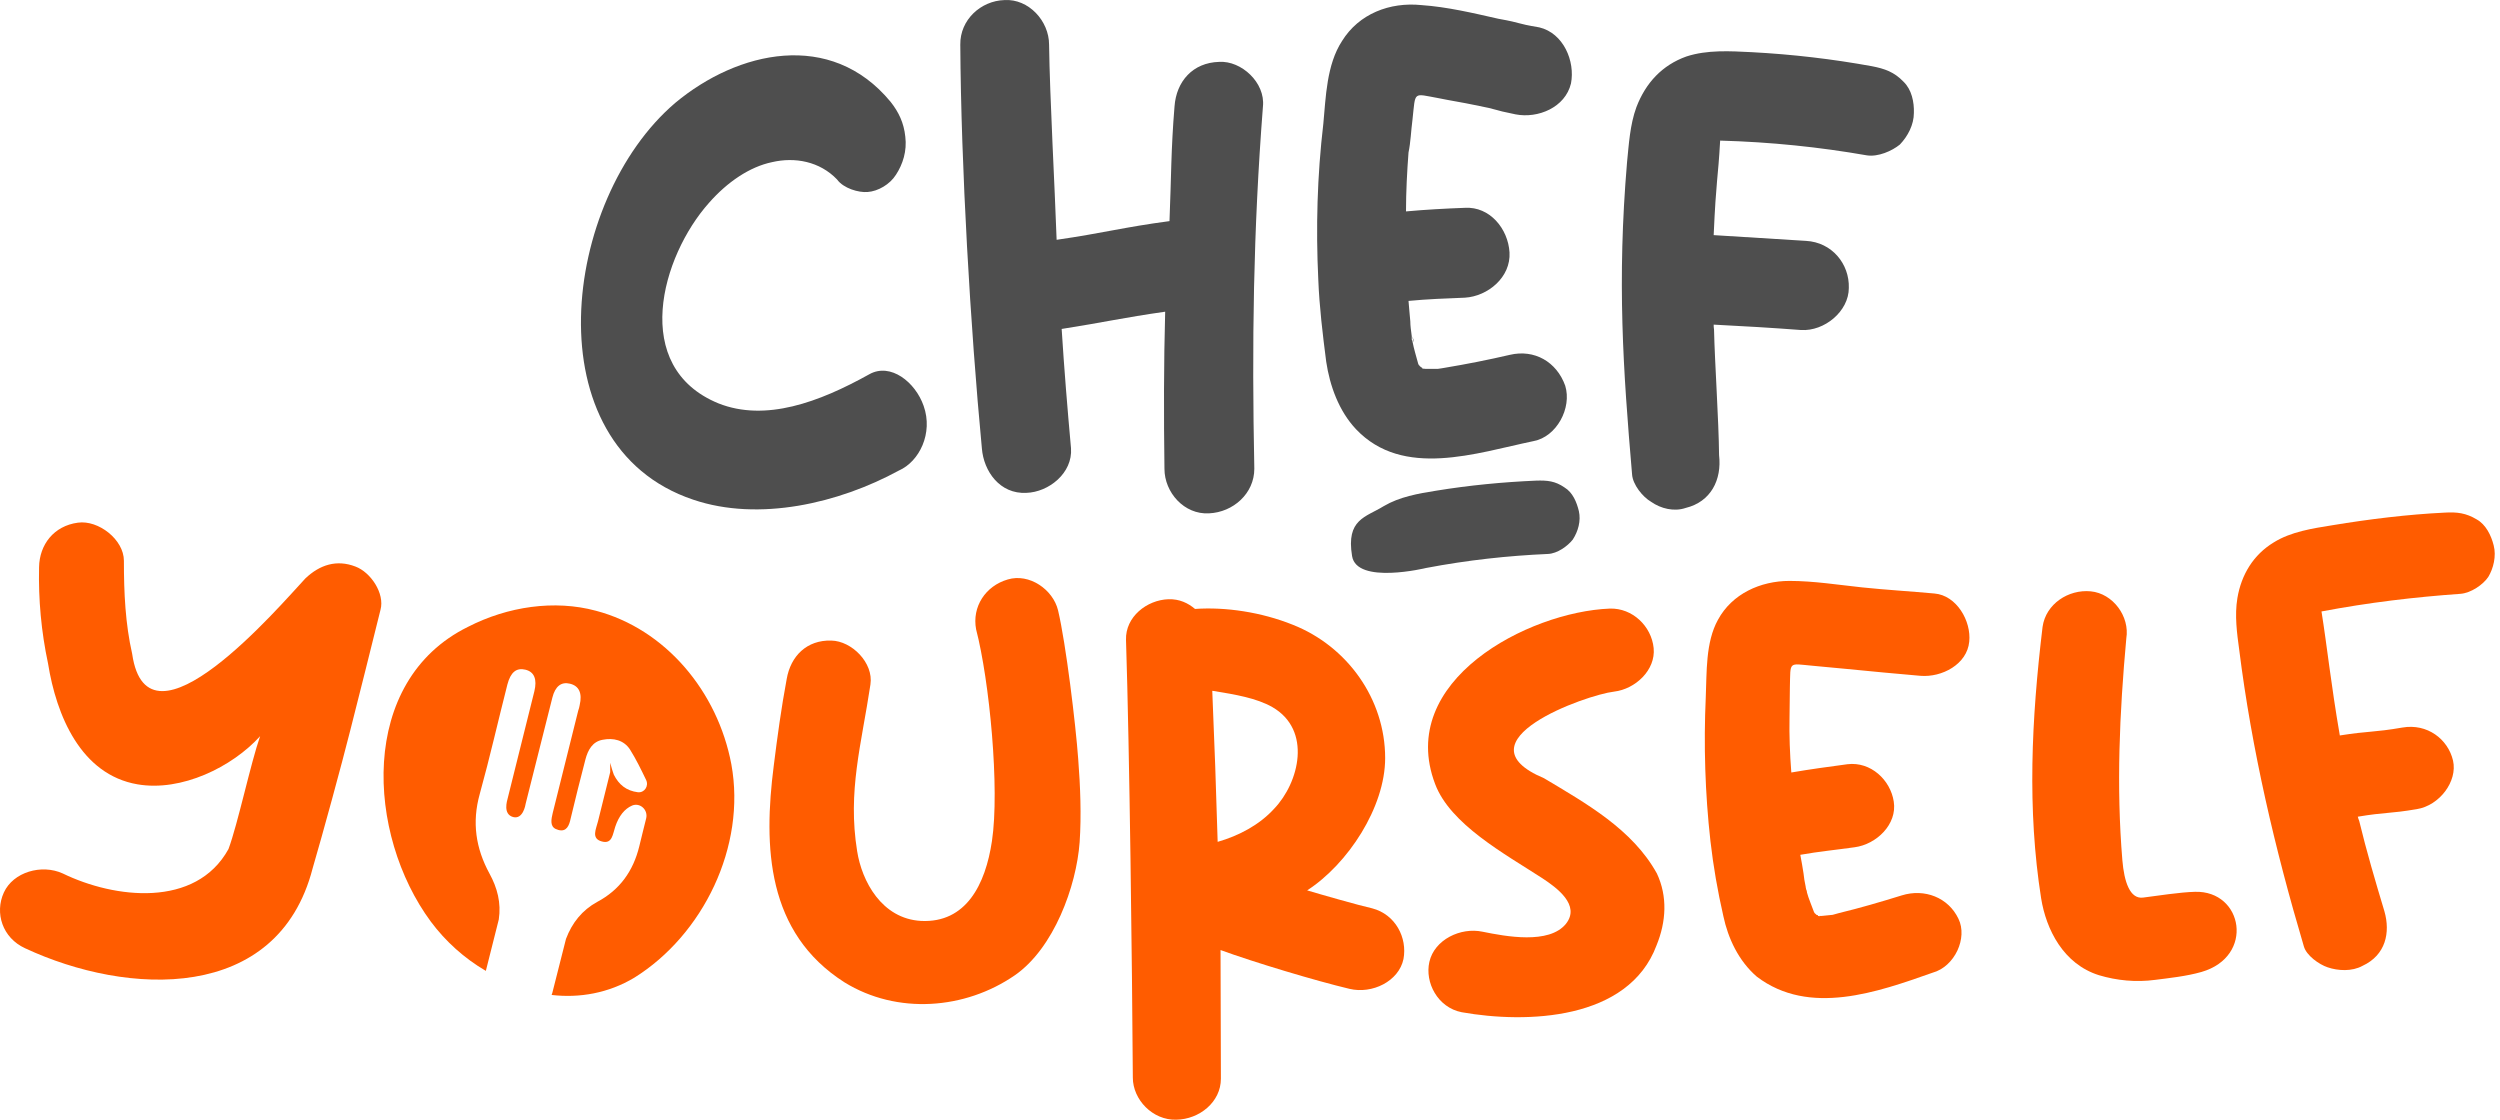 <svg width="355" height="159" viewBox="0 0 355 159" fill="none" xmlns="http://www.w3.org/2000/svg">
<path d="M50.463 80.446C47.809 79.425 45.41 80.191 43.369 82.13C39.745 86.01 20.962 108.059 18.768 92.849C17.798 88.562 17.594 84.223 17.594 79.63C17.594 76.618 13.97 73.811 11.061 74.219C7.641 74.679 5.599 77.333 5.548 80.548C5.446 85.142 5.855 89.684 6.824 94.227C7.998 101.577 11.469 109.998 19.533 111.376C25.76 112.448 32.957 108.926 36.938 104.537C35.611 108.314 33.773 116.991 32.446 120.564C27.802 128.985 16.267 127.607 8.917 124.034C5.906 122.656 1.873 123.83 0.546 126.739C-0.781 129.649 0.342 133.17 3.558 134.65C18.104 141.439 39.439 142.46 44.39 123.32C45.87 118.267 48.473 108.722 49.749 103.669C51.178 98.055 52.607 92.338 54.036 86.571C54.649 84.274 52.658 81.263 50.463 80.446Z" fill="#FF5C00"/>
<path d="M153.104 107.753C152.747 102.853 151.369 91.42 150.246 86.673C149.532 83.713 146.163 81.365 143.101 82.284C139.936 83.203 137.997 86.163 138.609 89.378C140.498 96.626 141.978 111.989 140.855 119.441C139.936 125.617 137.18 131.078 130.8 130.772C125.186 130.465 122.379 125.106 121.715 120.87C120.337 112.346 122.327 105.711 123.603 97.188C124.063 94.125 120.949 91.012 118.04 90.961C114.569 90.859 112.273 93.155 111.711 96.422C110.946 100.505 110.384 104.639 109.874 108.723C108.394 120.258 108.853 132.456 119.929 139.5C127.38 144.093 137.027 143.379 144.121 138.479C149.634 134.651 152.849 125.872 153.309 119.594C153.564 115.817 153.411 111.683 153.104 107.753Z" fill="#FF5C00"/>
<path d="M194.855 128.985C193.017 128.577 187.301 126.943 185.617 126.433C191.384 122.707 196.692 114.643 196.692 107.65C196.692 99.28 191.333 91.777 183.575 88.715C179.135 86.928 174.031 86.163 169.692 86.469C168.723 85.652 167.498 85.04 165.915 85.091C162.853 85.193 159.791 87.592 159.893 90.858C160.403 106.834 160.76 137.1 160.862 153.025C160.862 156.138 163.67 159.099 167.038 158.996C170.305 158.945 173.367 156.496 173.367 153.178C173.367 151.8 173.316 136.233 173.316 134.906C178.063 136.641 186.893 139.295 191.639 140.418C194.855 141.184 198.632 139.346 199.295 136.182C199.857 133.17 198.172 129.853 194.855 128.985ZM180.921 114.847C178.828 117.144 175.919 118.675 172.908 119.543C172.704 112.397 172.448 105.252 172.142 98.106H172.244C175.409 98.616 178.42 99.127 180.666 100.403C186.331 103.669 184.494 111.121 180.921 114.847Z" fill="#FF5C00"/>
<path d="M235.278 124.035C231.807 117.757 225.223 114.082 219.252 110.51C206.747 105.253 225.223 98.668 229.204 98.209C232.216 97.852 235.125 95.147 234.819 92.033C234.512 88.92 231.807 86.317 228.592 86.419C217.006 86.878 198.223 96.678 203.786 111.326C205.93 117.043 213.637 121.228 218.996 124.699C221.089 126.077 224.458 128.527 222.365 131.181C219.966 134.141 213.79 132.967 210.524 132.304C207.41 131.64 203.684 133.427 202.97 136.591C202.306 139.5 204.144 143.073 207.563 143.737C216.751 145.37 231.246 144.911 235.227 134.243C236.605 130.875 236.809 127.302 235.278 124.035Z" fill="#FF5C00"/>
<path d="M258.144 130.11C258.195 130.11 258.246 130.11 258.297 130.161C258.297 130.11 258.246 130.11 258.144 130.11ZM257.736 129.804C257.685 129.804 257.634 129.804 257.634 129.804C257.634 129.804 257.685 129.855 257.736 129.804C257.787 129.855 257.838 129.855 257.889 129.855C257.838 129.855 257.787 129.804 257.736 129.804ZM256.358 126.027C256.358 126.18 256.46 126.435 256.511 126.589C256.613 126.946 256.664 126.589 256.358 126.027ZM257.379 94.536C259.063 94.689 260.696 94.842 262.279 94.995C265.8 95.352 269.22 95.659 272.691 95.965C275.753 96.22 279.326 94.332 279.632 91.116C279.938 88.207 277.846 84.532 274.681 84.277C271.364 83.97 267.842 83.766 264.422 83.409C261.054 83.052 257.532 82.49 254.112 82.49C249.978 82.49 245.946 84.328 243.955 88.002C242.169 91.218 242.373 95.505 242.22 98.976C241.914 105.764 242.118 112.655 242.883 119.443C243.292 123.016 243.904 126.538 244.721 130.11C245.384 133.224 246.865 136.439 249.468 138.685C256.919 144.35 266.617 140.88 274.426 138.124C277.591 137.256 279.428 133.173 278.101 130.468C276.672 127.456 273.303 126.129 270.037 127.15C267.076 128.069 264.116 128.936 261.156 129.651C261.156 129.651 260.288 129.906 260.237 129.906C259.778 129.957 259.216 130.008 258.706 130.059C258.655 130.059 258.604 130.059 258.553 130.059C258.502 130.059 258.4 130.059 258.349 130.059C258.4 130.059 258.4 130.11 258.4 130.11C258.297 130.11 258.246 130.059 258.144 130.059C258.144 130.008 258.144 130.008 258.144 129.957C258.042 129.957 258.042 129.906 257.94 129.906C257.889 129.855 257.889 129.855 257.838 129.804L257.787 129.753C257.685 129.702 257.634 129.6 257.583 129.498C257.277 128.63 256.817 127.609 256.562 126.64C256.562 126.64 256.562 126.64 256.562 126.538C256.562 126.538 256.46 126.487 256.46 126.384C256.46 126.231 256.46 126.129 256.409 125.976C256.409 125.976 256.409 125.976 256.409 125.925C256.256 125.211 256.154 124.598 256.103 124.037C256.001 123.271 255.797 122.25 255.643 121.383C258.195 120.923 260.849 120.668 263.35 120.311C266.464 119.902 269.424 117.044 268.914 113.829C268.454 110.766 265.647 108.112 262.33 108.521C259.676 108.878 257.021 109.235 254.367 109.694C254.163 107.091 254.061 104.386 254.112 101.936C254.112 100.558 254.163 98.976 254.163 97.598C254.265 93.821 253.908 94.229 257.379 94.536Z" fill="#FF5C00"/>
<path d="M311.685 126.638C309.592 126.689 306.326 127.2 304.335 127.455C302.447 127.71 301.63 125.209 301.375 122.147C300.507 111.684 300.967 101.272 301.936 90.655C302.447 87.542 300.048 84.275 296.883 83.969C293.719 83.663 290.503 85.755 290.044 89.022C288.462 102.19 287.849 114.899 289.84 127.557C290.554 131.998 293.004 136.897 298.057 138.48C300.609 139.245 303.314 139.5 306.019 139.143C308.01 138.888 310.46 138.633 312.604 138.02C320.209 135.826 318.524 126.434 311.685 126.638Z" fill="#FF5C00"/>
<path d="M354.1 77.436C353.743 76.007 352.977 74.475 351.701 73.761C350.17 72.842 348.894 72.689 347.158 72.791C341.901 73.046 336.491 73.71 331.234 74.578C328.376 75.037 325.313 75.496 322.863 77.027C320.005 78.763 318.27 81.57 317.708 84.939C317.3 87.388 317.657 89.992 317.964 92.237C319.75 106.477 323.017 120.462 327.151 134.396C327.508 135.672 329.294 136.948 330.519 137.356C332 137.867 333.99 137.969 335.47 137.152C338.788 135.621 339.451 132.406 338.584 129.394C337.308 125.158 336.032 120.82 335.011 116.583C334.909 116.379 334.858 116.124 334.807 115.971C338.788 115.307 339.298 115.562 343.177 114.899C346.393 114.389 348.996 110.969 348.332 108.009C347.618 104.946 344.657 102.7 341.136 103.313C337.002 104.027 336.44 103.772 332.255 104.436C330.979 97.035 330.468 91.931 329.652 86.827C336.389 85.551 342.871 84.785 349.353 84.326C350.884 84.224 352.62 82.999 353.334 81.927C354.049 80.753 354.508 78.967 354.1 77.436Z" fill="#FF5C00"/>
<path d="M103.85 108.518C101.91 98.208 94.509 89.327 84.608 86.724C78.738 85.142 72.103 86.111 66.438 89.021C50.819 96.728 52.044 118.522 61.18 130.873C63.273 133.68 65.927 136.079 68.99 137.866L70.827 130.567C71.184 128.219 70.623 126.076 69.5 124.034C67.56 120.461 66.999 116.786 68.122 112.754C69.551 107.599 70.725 102.393 72.052 97.187C72.511 95.452 73.328 94.788 74.604 95.094C75.88 95.401 76.288 96.472 75.88 98.157C74.604 103.21 73.379 108.263 72.103 113.316C72.001 113.724 71.388 115.612 72.868 116.021C74.247 116.378 74.604 114.387 74.655 114.081C75.931 109.079 77.156 104.077 78.432 99.076C78.84 97.442 79.708 96.779 80.933 97.085C82.209 97.391 82.719 98.412 82.311 100.147C82.26 100.402 82.209 100.658 82.107 100.913C80.882 105.762 79.708 110.61 78.483 115.459C78.279 116.327 78.075 117.297 78.891 117.705C78.993 117.756 79.146 117.807 79.299 117.858C80.473 118.164 80.831 117.195 81.035 116.225C81.647 113.673 82.464 110.355 83.127 107.854C83.485 106.476 84.148 105.302 85.577 105.047C87.109 104.741 88.589 105.098 89.456 106.425C90.324 107.803 91.039 109.283 91.753 110.764C92.162 111.631 91.498 112.601 90.579 112.499C88.946 112.295 87.874 111.427 87.16 109.998C87.058 109.743 87.007 109.488 86.904 109.232C86.802 108.926 86.751 108.62 86.649 108.314C86.649 108.62 86.649 108.926 86.649 109.283C86.649 109.385 86.649 109.539 86.649 109.641C86.139 111.682 85.424 114.541 84.914 116.633C84.659 117.705 83.893 119.083 85.475 119.491C86.956 119.9 87.007 118.42 87.364 117.399C87.874 115.868 88.691 114.847 89.763 114.387C90.885 113.928 92.059 115 91.753 116.225C91.447 117.501 91.09 118.828 90.783 120.155C89.916 123.728 87.976 126.382 84.812 128.066C82.668 129.24 81.239 131.026 80.371 133.323L78.432 140.979C78.381 141.081 78.381 141.183 78.33 141.285C82.311 141.745 86.394 141.03 90.069 138.835C99.817 132.762 105.993 120.206 103.85 108.518Z" fill="#FF5C00"/>
<path d="M131.156 57.633C129.982 54.265 126.46 51.458 123.449 53.142C116.303 57.123 108.698 59.93 102.012 57.276C89.457 52.121 93.897 36.401 100.685 28.796C103.288 25.836 106.453 23.692 109.617 23.028C112.884 22.263 116.405 22.926 118.855 25.478C119.774 26.754 121.918 27.367 123.194 27.265C124.674 27.163 126.358 26.193 127.226 24.815C128.196 23.335 128.808 21.446 128.553 19.405C128.349 17.465 127.634 15.934 126.46 14.454C117.988 4.195 104.768 7.206 95.888 14.607C79.759 28.337 75.472 63.248 98.439 70.955C107.78 74.119 119.111 71.465 127.634 66.82C130.544 65.544 132.534 61.512 131.156 57.633Z" fill="#4E4E4E"/>
<path d="M173.111 8.788C169.385 8.89 167.037 11.544 166.782 15.117C166.272 21.293 166.323 25.223 166.068 31.399C159.535 32.267 156.727 33.083 150.041 34.053C149.786 26.652 149.071 13.79 148.969 6.338C148.969 2.97 146.06 -0.195 142.64 0.009C139.272 0.111 136.311 2.817 136.362 6.338C136.465 23.641 137.792 46.456 139.425 63.656C139.68 66.922 141.977 70.189 145.754 69.985C148.918 69.883 152.338 67.178 152.083 63.656C151.572 57.991 151.113 52.376 150.756 46.711C156.931 45.741 159.381 45.129 165.455 44.261C165.251 51.662 165.251 59.062 165.353 66.565C165.353 69.934 168.16 73.098 171.682 72.894C175.102 72.741 178.113 70.087 178.113 66.565C177.756 48.65 177.96 32.93 179.338 15.117C179.695 11.748 176.276 8.584 173.111 8.788Z" fill="#4E4E4E"/>
<path d="M202.612 52.428C202.663 52.478 202.765 52.478 202.765 52.478C202.816 52.478 202.714 52.478 202.612 52.428ZM201.949 52.325H202C202.051 52.325 202.051 52.325 202.102 52.376C202.102 52.325 202.051 52.325 201.949 52.325ZM201.642 51.968C201.54 51.917 201.54 51.917 201.54 51.917C201.54 51.917 201.591 52.019 201.642 51.968C201.693 52.019 201.744 52.019 201.796 52.019C201.744 52.019 201.693 51.968 201.642 51.968ZM200.571 47.783C200.571 47.987 200.673 48.242 200.673 48.395C200.724 48.753 200.826 48.446 200.571 47.783ZM200.571 17.006C201.03 12.872 200.571 13.28 204.296 13.944C206.032 14.301 207.716 14.556 209.4 14.913C213.126 15.628 211.646 15.526 215.219 16.24C218.383 16.853 222.262 15.271 223.079 11.851C223.692 8.686 222.007 4.705 218.588 3.889C214.964 3.276 216.444 3.327 212.769 2.664C209.145 1.847 205.521 0.979 201.847 0.724C197.355 0.265 192.966 1.949 190.567 5.828C188.372 9.197 188.27 13.79 187.913 17.567C187.045 24.968 186.841 32.318 187.198 39.719C187.351 43.598 187.811 47.374 188.321 51.356C188.831 54.775 190.107 58.348 192.557 60.951C199.244 67.995 209.656 64.32 217.771 62.635C221.038 62.023 223.232 57.94 222.262 54.775C221.038 51.356 217.873 49.569 214.402 50.386C211.34 51.1 208.227 51.713 205.164 52.223C205.164 52.223 204.296 52.376 204.194 52.376H202.408C202.306 52.376 202.255 52.376 202.153 52.325C202.204 52.325 202.204 52.376 202.204 52.376C202.153 52.376 202.051 52.325 202 52.325H201.949V52.223C201.847 52.223 201.847 52.121 201.744 52.121C201.693 52.07 201.693 52.07 201.642 52.019L201.591 51.968C201.489 51.866 201.438 51.815 201.387 51.662C201.132 50.692 200.775 49.569 200.571 48.497C200.571 48.497 200.571 48.497 200.571 48.395C200.571 48.395 200.468 48.293 200.468 48.191V47.732C200.366 46.915 200.264 46.303 200.264 45.639C200.162 44.772 200.111 43.7 200.009 42.73C202.663 42.475 205.368 42.373 208.022 42.27C211.289 42.066 214.555 39.361 214.351 35.84C214.147 32.471 211.544 29.306 208.022 29.511C205.215 29.613 202.459 29.766 199.652 30.021C199.652 27.214 199.805 24.356 200.009 21.651C200.315 20.221 200.366 18.537 200.571 17.006Z" fill="#4E4E4E"/>
<path d="M270.291 11.594C268.964 10.216 267.637 9.757 265.8 9.4C260.185 8.379 254.52 7.715 248.752 7.409C245.69 7.256 242.423 7.052 239.463 8.022C236.043 9.247 233.696 11.748 232.369 15.218C231.45 17.719 231.297 20.526 231.041 23.027C229.612 39.922 230.48 52.477 231.756 67.381C231.858 68.81 233.236 70.545 234.461 71.26C235.839 72.23 237.728 72.689 239.361 72.128C242.934 71.26 244.516 68.147 244.108 64.625C244.057 59.572 243.495 51.508 243.393 46.812C243.342 46.557 243.342 46.25 243.342 46.097C247.476 46.301 251.713 46.557 255.745 46.863C259.062 47.067 262.533 44.209 262.533 40.891C262.635 37.472 260.134 34.409 256.459 34.205C252.121 33.95 247.731 33.644 243.342 33.388C243.699 25.273 243.955 25.528 244.261 19.965C251.508 20.169 258.348 20.884 265.085 22.058C266.667 22.313 268.658 21.445 269.781 20.526C270.904 19.352 271.771 17.719 271.771 16.035C271.822 14.504 271.465 12.717 270.291 11.594Z" fill="#4E4E4E"/>
<path d="M224.201 72.587C223.895 71.311 223.334 69.933 222.16 69.219C220.833 68.3 219.71 68.198 218.128 68.249C213.381 68.453 208.634 68.912 203.939 69.678C201.387 70.086 198.733 70.546 196.487 71.873C193.935 73.455 191.128 73.71 191.995 78.967C192.659 83.05 202.509 80.652 202.509 80.652C208.43 79.529 214.096 78.916 219.812 78.661C221.139 78.61 222.619 77.538 223.334 76.62C224.099 75.446 224.508 73.965 224.201 72.587Z" fill="#4E4E4E"/>
</svg>

